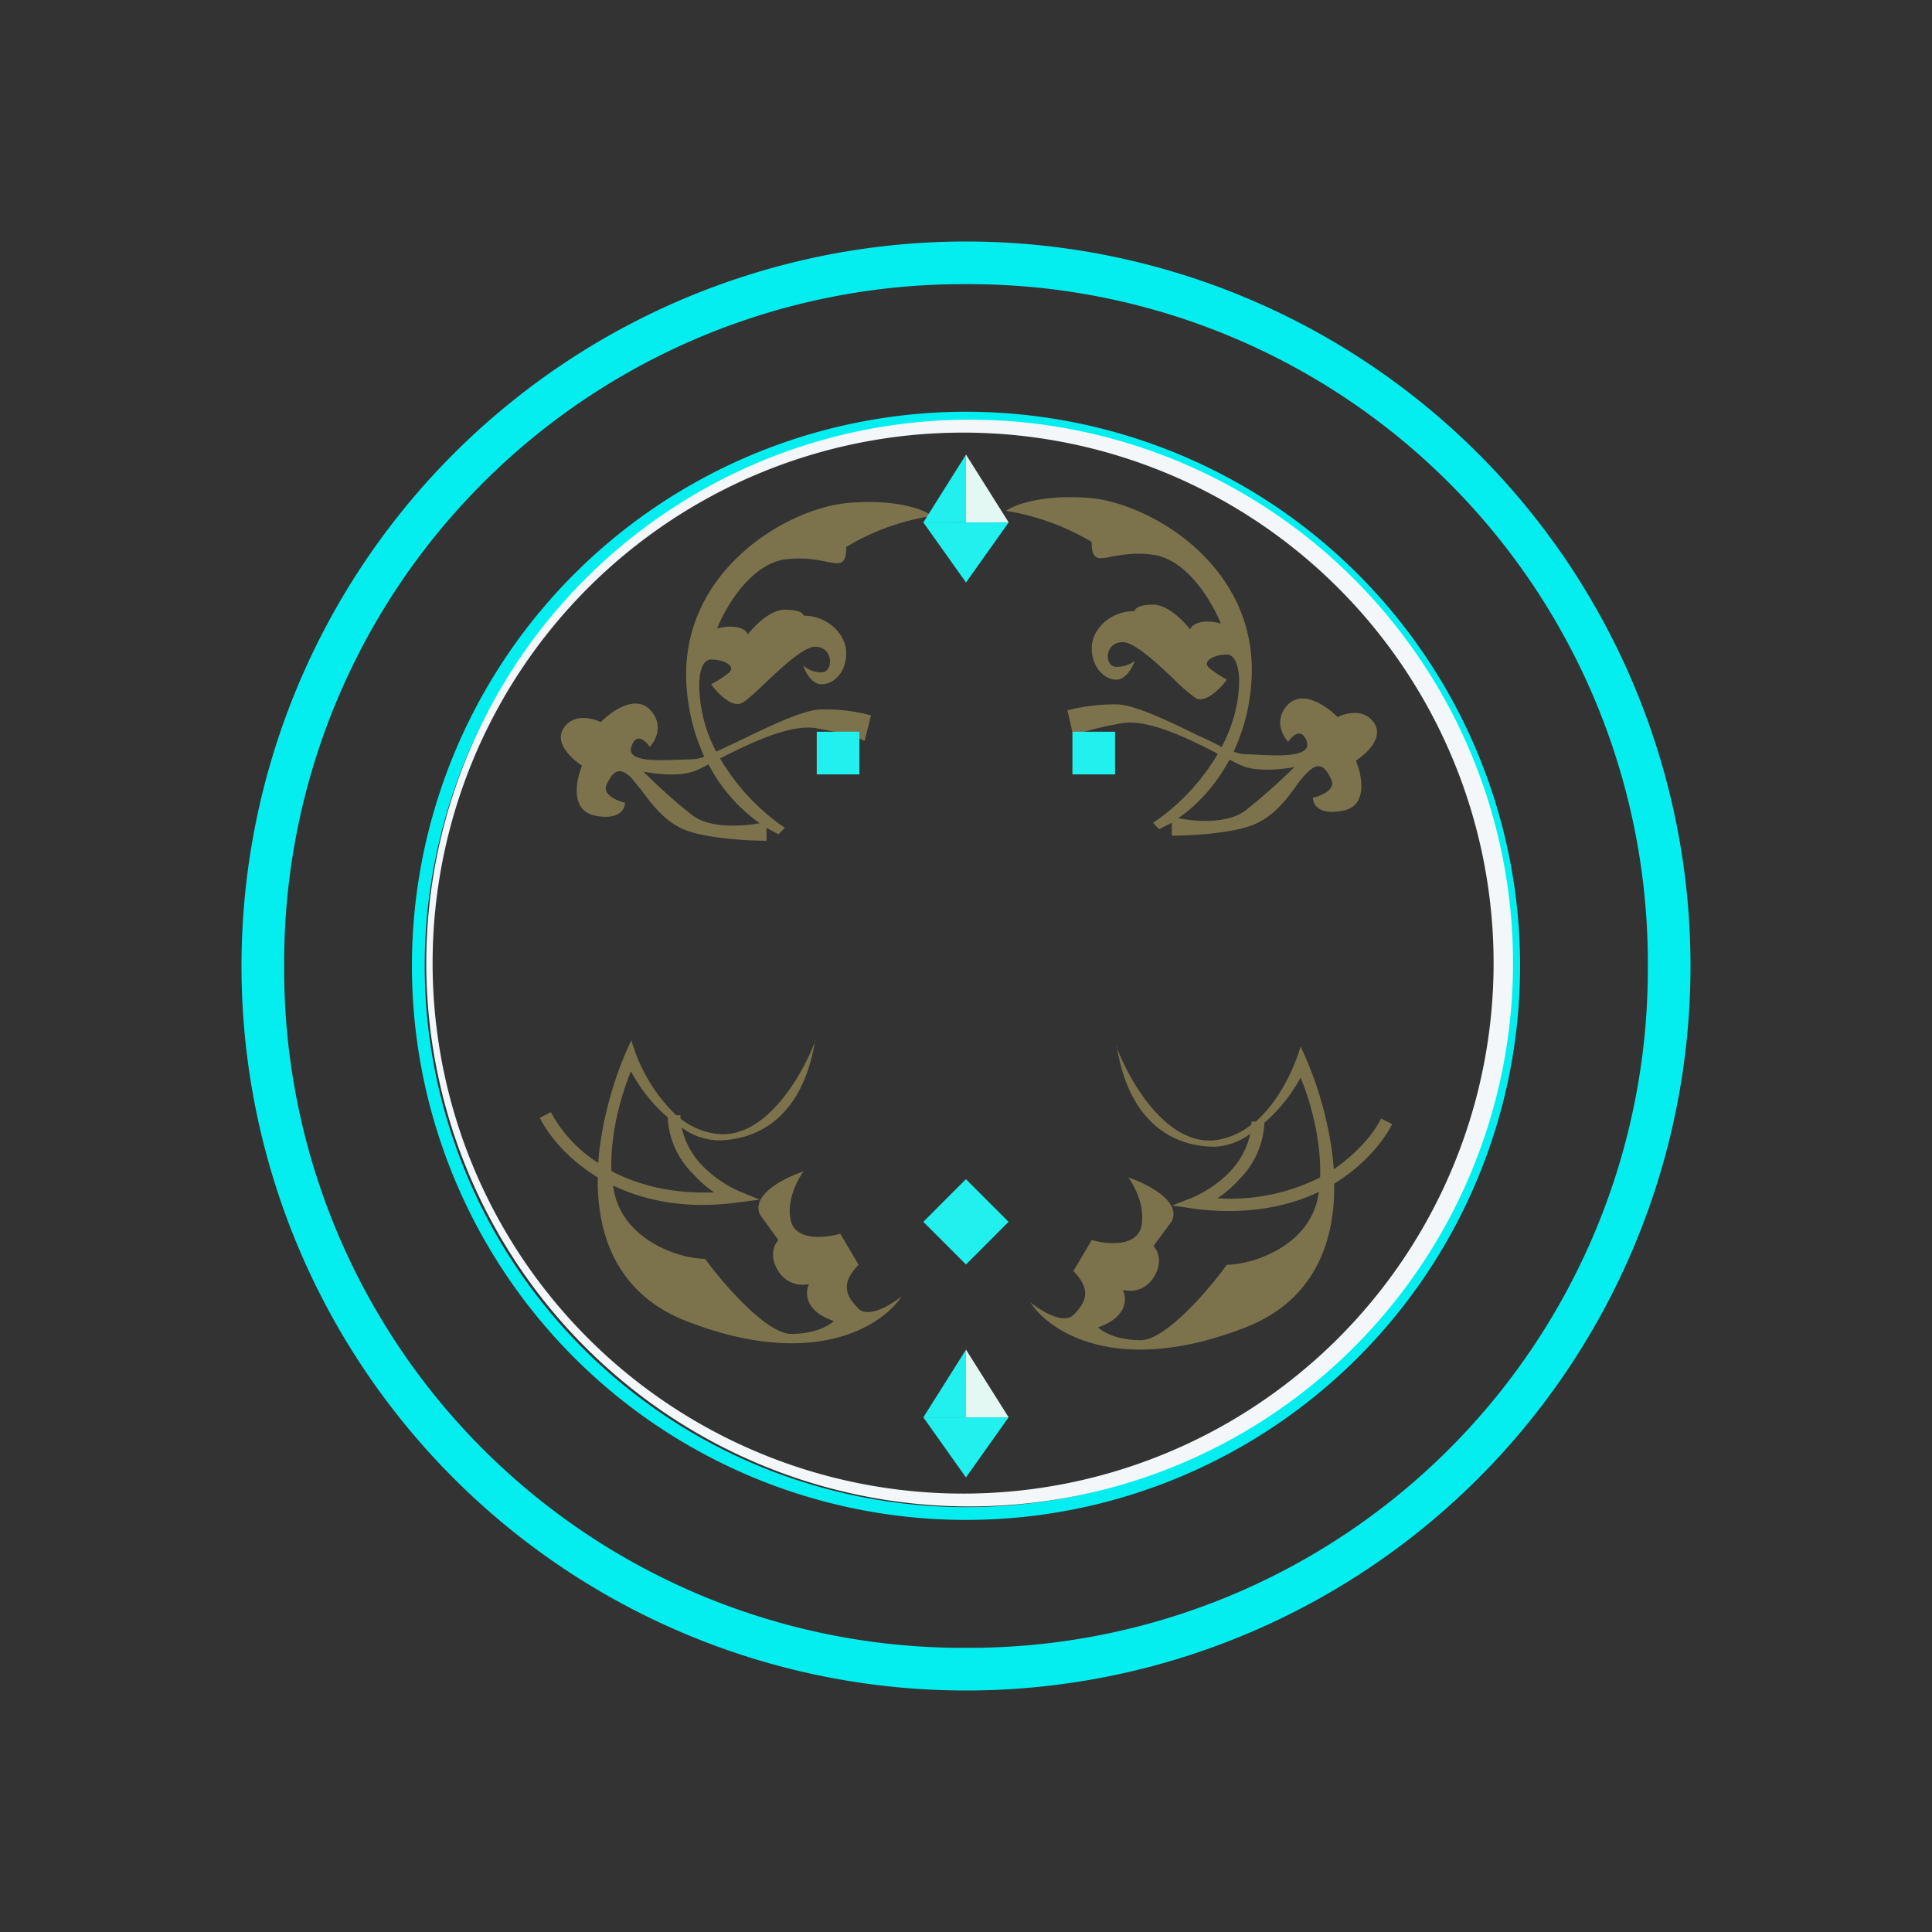 <svg xmlns="http://www.w3.org/2000/svg" width="3em" height="3em" viewBox="0 0 24 24"><rect x="0" y="0" width="24" height="24" fill="#333333" stroke="none"/><g fill="none"><path fill="#04EEF0" fill-rule="evenodd" d="M12 20.47A8.43 8.43 0 0 0 20.47 12A8.43 8.43 0 0 0 12 3.53A8.43 8.43 0 0 0 3.53 12A8.43 8.43 0 0 0 12 20.47m0 .53a9 9 0 1 0 0-18a9 9 0 0 0 0 18" clip-rule="evenodd"/><path fill="url(#)" fill-rule="evenodd" d="M12.006 19.417a7.416 7.416 0 1 0 0-14.833a7.416 7.416 0 0 0 0 14.833m0 .789a8.207 8.207 0 1 0 0-16.413a8.207 8.207 0 0 0 0 16.413" clip-rule="evenodd"/><path fill="#04EEF0" fill-rule="evenodd" d="M12 18.722a6.724 6.724 0 1 0 0-13.448a6.724 6.724 0 0 0 0 13.448m0 .159a6.883 6.883 0 1 0 0-13.766a6.883 6.883 0 0 0 0 13.766" clip-rule="evenodd"/><path fill="#F3F7F9" fill-rule="evenodd" d="M11.963 18.554a6.59 6.59 0 0 0 6.591-6.591a6.59 6.59 0 1 0-6.591 6.591m0 .159a6.75 6.75 0 1 0 0-13.499a6.75 6.75 0 0 0 0 13.499" clip-rule="evenodd"/><path fill="url(#)" d="M12 18.353a6.353 6.353 0 1 0 0-12.705a6.353 6.353 0 0 0 0 12.705"/><path fill="#7C734D" fill-rule="evenodd" d="M11.576 6.409c-.095-.08-.455-.217-1.064-.159c-.762.08-2.065.858-1.985 2.25c.02.35.106.646.222.9a.5.5 0 0 1-.143.032l-.153.005c-.27.01-.673.032-.61-.159c.059-.185.175-.079.228 0c.075-.079.18-.28 0-.465c-.185-.186-.481.026-.608.158c-.106-.053-.34-.11-.461.074c-.122.186.106.387.228.466c-.074.18-.149.556.158.62c.302.063.376-.08.376-.16c-.1-.02-.29-.105-.227-.227c.074-.159.153-.233.307-.08l.143.176c.116.158.254.338.466.444c.243.127.815.16 1.069.16v-.16l.148.08l.08-.08a2.7 2.7 0 0 1-.805-.863c.355-.18.863-.428 1.186-.376c.37.064.561.128.609.16l.08-.318q-.303-.082-.615-.074c-.212 0-.62.195-.98.37l-.328.154a1.8 1.8 0 0 1-.211-.837c0-.106.026-.307.148-.307c.153 0 .307.074.227.159a1.3 1.3 0 0 1-.227.148c.074.106.26.297.381.233c.053-.026.159-.122.275-.233c.217-.206.493-.466.636-.466c.232 0 .232.318.079.318a.34.34 0 0 1-.228-.085c.027.08.106.233.228.233c.159 0 .307-.153.307-.386s-.228-.466-.53-.466c0-.027-.052-.074-.232-.074c-.186 0-.382.206-.46.307c-.017-.053-.123-.138-.382-.074c.106-.265.413-.794.842-.858c.211-.026.38 0 .503.026c.18.038.259.053.259-.18a2.9 2.9 0 0 1 1.07-.386zM8.802 9.495c-.085.043-.153.08-.196.09c-.185.064-.487.027-.614 0c.106.106.37.36.614.546c.212.159.604.137.831.095a2.06 2.06 0 0 1-.635-.73m3.695-3.15c.101-.074.456-.211 1.065-.158c.762.084 2.064.857 1.985 2.255c-.016.31-.091.614-.223.895q.072.027.149.031l.148.006c.27.016.672.031.614-.16c-.064-.184-.18-.079-.233 0c-.074-.079-.18-.28 0-.465c.185-.185.487.026.614.159c.1-.053.334-.111.455.074c.122.185-.105.386-.227.466c.074.18.153.556-.154.62s-.38-.075-.38-.16c.105-.02.29-.105.227-.227c-.074-.16-.154-.233-.302-.08a1.2 1.2 0 0 0-.143.175c-.116.159-.254.339-.471.445c-.244.127-.81.159-1.064.159v-.16l-.16.08l-.073-.08a2.65 2.65 0 0 0 .804-.857c-.354-.185-.862-.434-1.185-.381c-.366.063-.556.132-.61.159l-.073-.318a2.4 2.4 0 0 1 .608-.074c.212 0 .625.196.98.37c.116.054.233.106.328.16c.133-.255.217-.53.217-.837c0-.106-.032-.312-.153-.312c-.154 0-.302.079-.228.158c.064.059.18.127.228.154c-.075.106-.26.291-.382.233a2.3 2.3 0 0 1-.275-.238c-.217-.207-.492-.461-.635-.461c-.233 0-.233.307-.08.307a.37.37 0 0 0 .228-.074c-.026.074-.106.233-.228.233c-.153 0-.306-.159-.306-.392s.227-.46.534-.46c0-.027.048-.08.228-.08c.185 0 .381.207.46.307c.021-.053.122-.137.381-.074c-.105-.26-.412-.794-.841-.852c-.212-.032-.381 0-.503.02c-.18.038-.26.054-.26-.18a3 3 0 0 0-1.064-.386m2.78 3.092q.122.065.196.09c.18.058.476.027.608 0a8 8 0 0 1-.608.54c-.217.164-.604.143-.837.095c.212-.143.455-.386.636-.725zm-5.146 3.484c-.154.413-.609 1.228-1.218 1.164a.9.9 0 0 1-.46-.19v-.042H8.4a2.07 2.07 0 0 1-.556-.932c-.186.38-.37.953-.413 1.524a1.7 1.7 0 0 1-.588-.63l-.137.07c.105.211.338.508.72.74c-.011.731.248 1.451 1.1 1.785c1.589.619 2.441.052 2.674-.308c-.127.106-.413.276-.534.154c-.16-.159-.228-.312 0-.545l-.228-.387c-.18.053-.55.095-.614-.159c-.058-.243.08-.513.159-.614c-.233.075-.662.291-.54.54l.227.313c-.053.053-.121.2 0 .386a.35.35 0 0 0 .381.159c-.052.1-.058.339.307.46c-.052.053-.227.16-.529.16c-.307 0-.847-.625-1.07-.932c-.306 0-1.058-.228-1.143-.911c.387.185.9.297 1.535.212l.286-.037l-.27-.111a1.5 1.5 0 0 1-.45-.318a.97.97 0 0 1-.248-.466a.8.8 0 0 0 .439.159c.535 0 1.07-.318 1.218-1.244zm-1.837.958a2 2 0 0 1-.456-.572s-.264.598-.243 1.239c.323.17.746.286 1.276.265a1.5 1.5 0 0 1-.265-.233a1.06 1.06 0 0 1-.312-.7M13.868 13c.154.413.61 1.223 1.218 1.165a.9.9 0 0 0 .46-.196v-.037h.054c.302-.265.487-.688.556-.932c.185.381.37.948.413 1.525c.306-.212.502-.455.587-.63l.138.069c-.106.211-.344.508-.72.74c.01.731-.249 1.451-1.101 1.785c-1.589.62-2.441.053-2.674-.312c.127.105.413.28.535.159c.159-.16.228-.313 0-.546l.228-.386c.18.053.55.09.614-.16c.058-.243-.08-.513-.16-.618c.234.079.663.296.54.545l-.227.307c.053.053.122.206 0 .392a.34.34 0 0 1-.381.153c.053.106.058.339-.307.466c.053.053.227.159.53.159c.306 0 .846-.625 1.069-.937c.307 0 1.059-.228 1.143-.905c-.386.185-.9.29-1.535.211l-.286-.042l.27-.106c.116-.053.302-.159.45-.318a.97.97 0 0 0 .249-.466a.8.8 0 0 1-.44.16c-.534 0-1.069-.318-1.217-1.245zm1.832.953a2 2 0 0 0 .456-.566s.264.593.243 1.239a2.46 2.46 0 0 1-1.276.259c.09-.059.186-.138.265-.228a1.06 1.06 0 0 0 .318-.699z" clip-rule="evenodd"/><path fill="url(#)" d="m10.147 9.353l-1.684 2.445l3.272-1.387z"/><path fill="url(#)" d="m11.734 10.676l-3.441 1.52l3.441 2.186z"/><path fill="url(#)" d="M11.735 10.148V6.442L10.41 9.09z"/><path fill="url(#)" d="m11.735 14.912l-3.272-1.679l3.272 4.59z"/><path fill="url(#)" d="m13.853 9.353l1.678 2.488l-3.266-1.43z"/><path fill="url(#)" d="m12.265 10.676l3.44 1.562l-3.44 2.144z"/><path fill="url(#)" d="M12.265 10.148V6.442l1.323 2.647z"/><path fill="url(#)" d="m12.265 14.912l3.266-1.636l-3.266 4.548z"/><path fill="url(#)" d="M11.503 9.882h-2.15c.265 0 .265.296.265.408v3.033c0 .132-.1.212-.18.265h2.23l.333-.794c-.133.2-.424.238-.53.264h-.794V12h.63c.132 0 .164.09.164.143v-.672h-.794v-1.059h.498c.196 0 .301.143.328.228z"/><path fill="url(#)" d="M15.918 9.882h-1.43c.127 0 .159.339.159.503v2.78c0 .206-.106.37-.159.423h1.43a.47.47 0 0 1-.212-.34V12h1.059v1.249c0 .206-.159.28-.212.339h1.43c-.16 0-.16-.223-.16-.34V10.39c0-.27.106-.45.16-.508H16.52c.17 0 .25.339.244.503v1.085h-1.059v-1.085c0-.133.159-.392.212-.503"/><path fill="url(#)" d="M14.381 9.882h-2.573l-.164.847c.08-.064.424-.318.62-.318c.2 0 .264.18.264.318v2.356c0 .2-.212.423-.264.503h1.588c-.133-.133-.265-.418-.265-.53v-2.355c0-.027.069-.292.265-.292c.2 0 .307.254.365.318z"/><path fill="#21F0EE" d="m11.47 6.49l.53-.843v.842z"/><path fill="#E3F7F3" d="M12 6.49v-.843l.53.842z"/><path fill="#21F0EE" d="M12 6.49h-.53l.53.746zm.53 0H12v.746zm-1.06 11.117l.53-.842v.842z"/><path fill="#E3F7F3" d="M12 17.607v-.841l.53.841z"/><path fill="#21F0EE" d="M12 17.607h-.53l.53.747zm.529 0h-.53v.747zM10.676 9.09h-.53v.53h.53zm3.176 0h-.53v.53h.53zm-1.323 6.088l-.53-.53l-.529.53l.53.53z"/><path fill="url(#)" d="M6.017 9.882h1.985c.397 0 .82.317.82 1.059c0 .74-.37.879-.582.879l1.112 1.768h-.91c-.096-.027-.345-.186-.599-.588a19 19 0 0 0-.386-.588l-.223-.338v1.175c.027.085.16.27.254.339H6.017c.053-.085.158-.265.158-.34v-3.027c0-.117-.031-.34-.158-.34m1.217.588v1.26c.212-.053.678-.265.678-.673c0-.503-.44-.582-.678-.582z"/><defs><linearGradient id="" x1="11.704" x2="11.704" y1="2.709" y2="20.71" gradientUnits="userSpaceOnUse"><stop stop-color="#B0A494"/><stop offset=".3" stop-color="#5E473C"/><stop offset=".7" stop-color="#492B21"/><stop offset="1" stop-color="#301D17"/></linearGradient><linearGradient id="" x1="7.283" x2="15.736" y1="4.538" y2="20.123" gradientUnits="userSpaceOnUse"><stop stop-color="#58453D"/><stop offset="1" stop-color="#3B2A23"/></linearGradient><linearGradient id="" x1="15.99" x2="-.091" y1="5.805" y2="19.003" gradientUnits="userSpaceOnUse"><stop stop-color="#7E93CD"/><stop offset=".95" stop-color="#4F5665"/></linearGradient><linearGradient id="" x1="20.196" x2="12.006" y1="4.208" y2="14.961" gradientUnits="userSpaceOnUse"><stop stop-color="#666C76"/><stop offset=".95" stop-color="#5A5A70"/></linearGradient><linearGradient id="" x1="7.463" x2="8.046" y1="12.053" y2="15.906" gradientUnits="userSpaceOnUse"><stop stop-color="#95A4C2"/><stop offset=".95" stop-color="#73788C"/></linearGradient><linearGradient id="" x1="11.359" x2="19.942" y1="12.176" y2="7.652" gradientUnits="userSpaceOnUse"><stop stop-color="#95A4C2"/><stop offset=".4" stop-color="#453D51"/><stop offset=".64" stop-color="#9FC4ED"/><stop offset=".95" stop-color="#7087CB"/></linearGradient><linearGradient id="" x1="7.726" x2="23.737" y1="5.91" y2="19.526" gradientUnits="userSpaceOnUse"><stop stop-color="#7E93CD"/><stop offset=".95" stop-color="#4F5665"/></linearGradient><linearGradient id="" x1="3.415" x2="11.649" y1="4.362" y2="15.297" gradientUnits="userSpaceOnUse"><stop stop-color="#666C76"/><stop offset=".95" stop-color="#5A5A70"/></linearGradient><linearGradient id="" x1="15.816" x2="15.236" y1="12.104" y2="16.001" gradientUnits="userSpaceOnUse"><stop stop-color="#95A4C2"/><stop offset=".95" stop-color="#73788C"/></linearGradient><linearGradient id="" x1="12.452" x2="3.735" y1="12.346" y2="7.673" gradientUnits="userSpaceOnUse"><stop stop-color="#95A4C2"/><stop offset=".4" stop-color="#453D51"/><stop offset=".64" stop-color="#9FC4ED"/><stop offset=".95" stop-color="#7087CB"/></linearGradient><linearGradient id="" x1="14.809" x2="9.759" y1="3.411" y2="22.069" gradientUnits="userSpaceOnUse"><stop stop-color="#F7F9F5"/><stop offset=".3" stop-color="#F4F4F3"/><stop offset=".66" stop-color="#BCE9F5"/><stop offset="1" stop-color="#5283B8"/></linearGradient><linearGradient id="" x1="14.564" x2="9.077" y1="3.411" y2="21.802" gradientUnits="userSpaceOnUse"><stop stop-color="#F7F9F5"/><stop offset=".3" stop-color="#F4F4F3"/><stop offset=".66" stop-color="#BCE9F5"/><stop offset="1" stop-color="#5283B8"/></linearGradient><linearGradient id="" x1="16.751" x2="11.555" y1="3.411" y2="21.982" gradientUnits="userSpaceOnUse"><stop stop-color="#F7F9F5"/><stop offset=".3" stop-color="#F4F4F3"/><stop offset=".66" stop-color="#BCE9F5"/><stop offset="1" stop-color="#5283B8"/></linearGradient><linearGradient id="" x1="8.177" x2="6.33" y1="10.051" y2="13.746" gradientUnits="userSpaceOnUse"><stop stop-color="#F0F2F6"/><stop offset=".48" stop-color="#B6F2FA"/><stop offset="1" stop-color="#4E89C9"/></linearGradient></defs></g></svg>